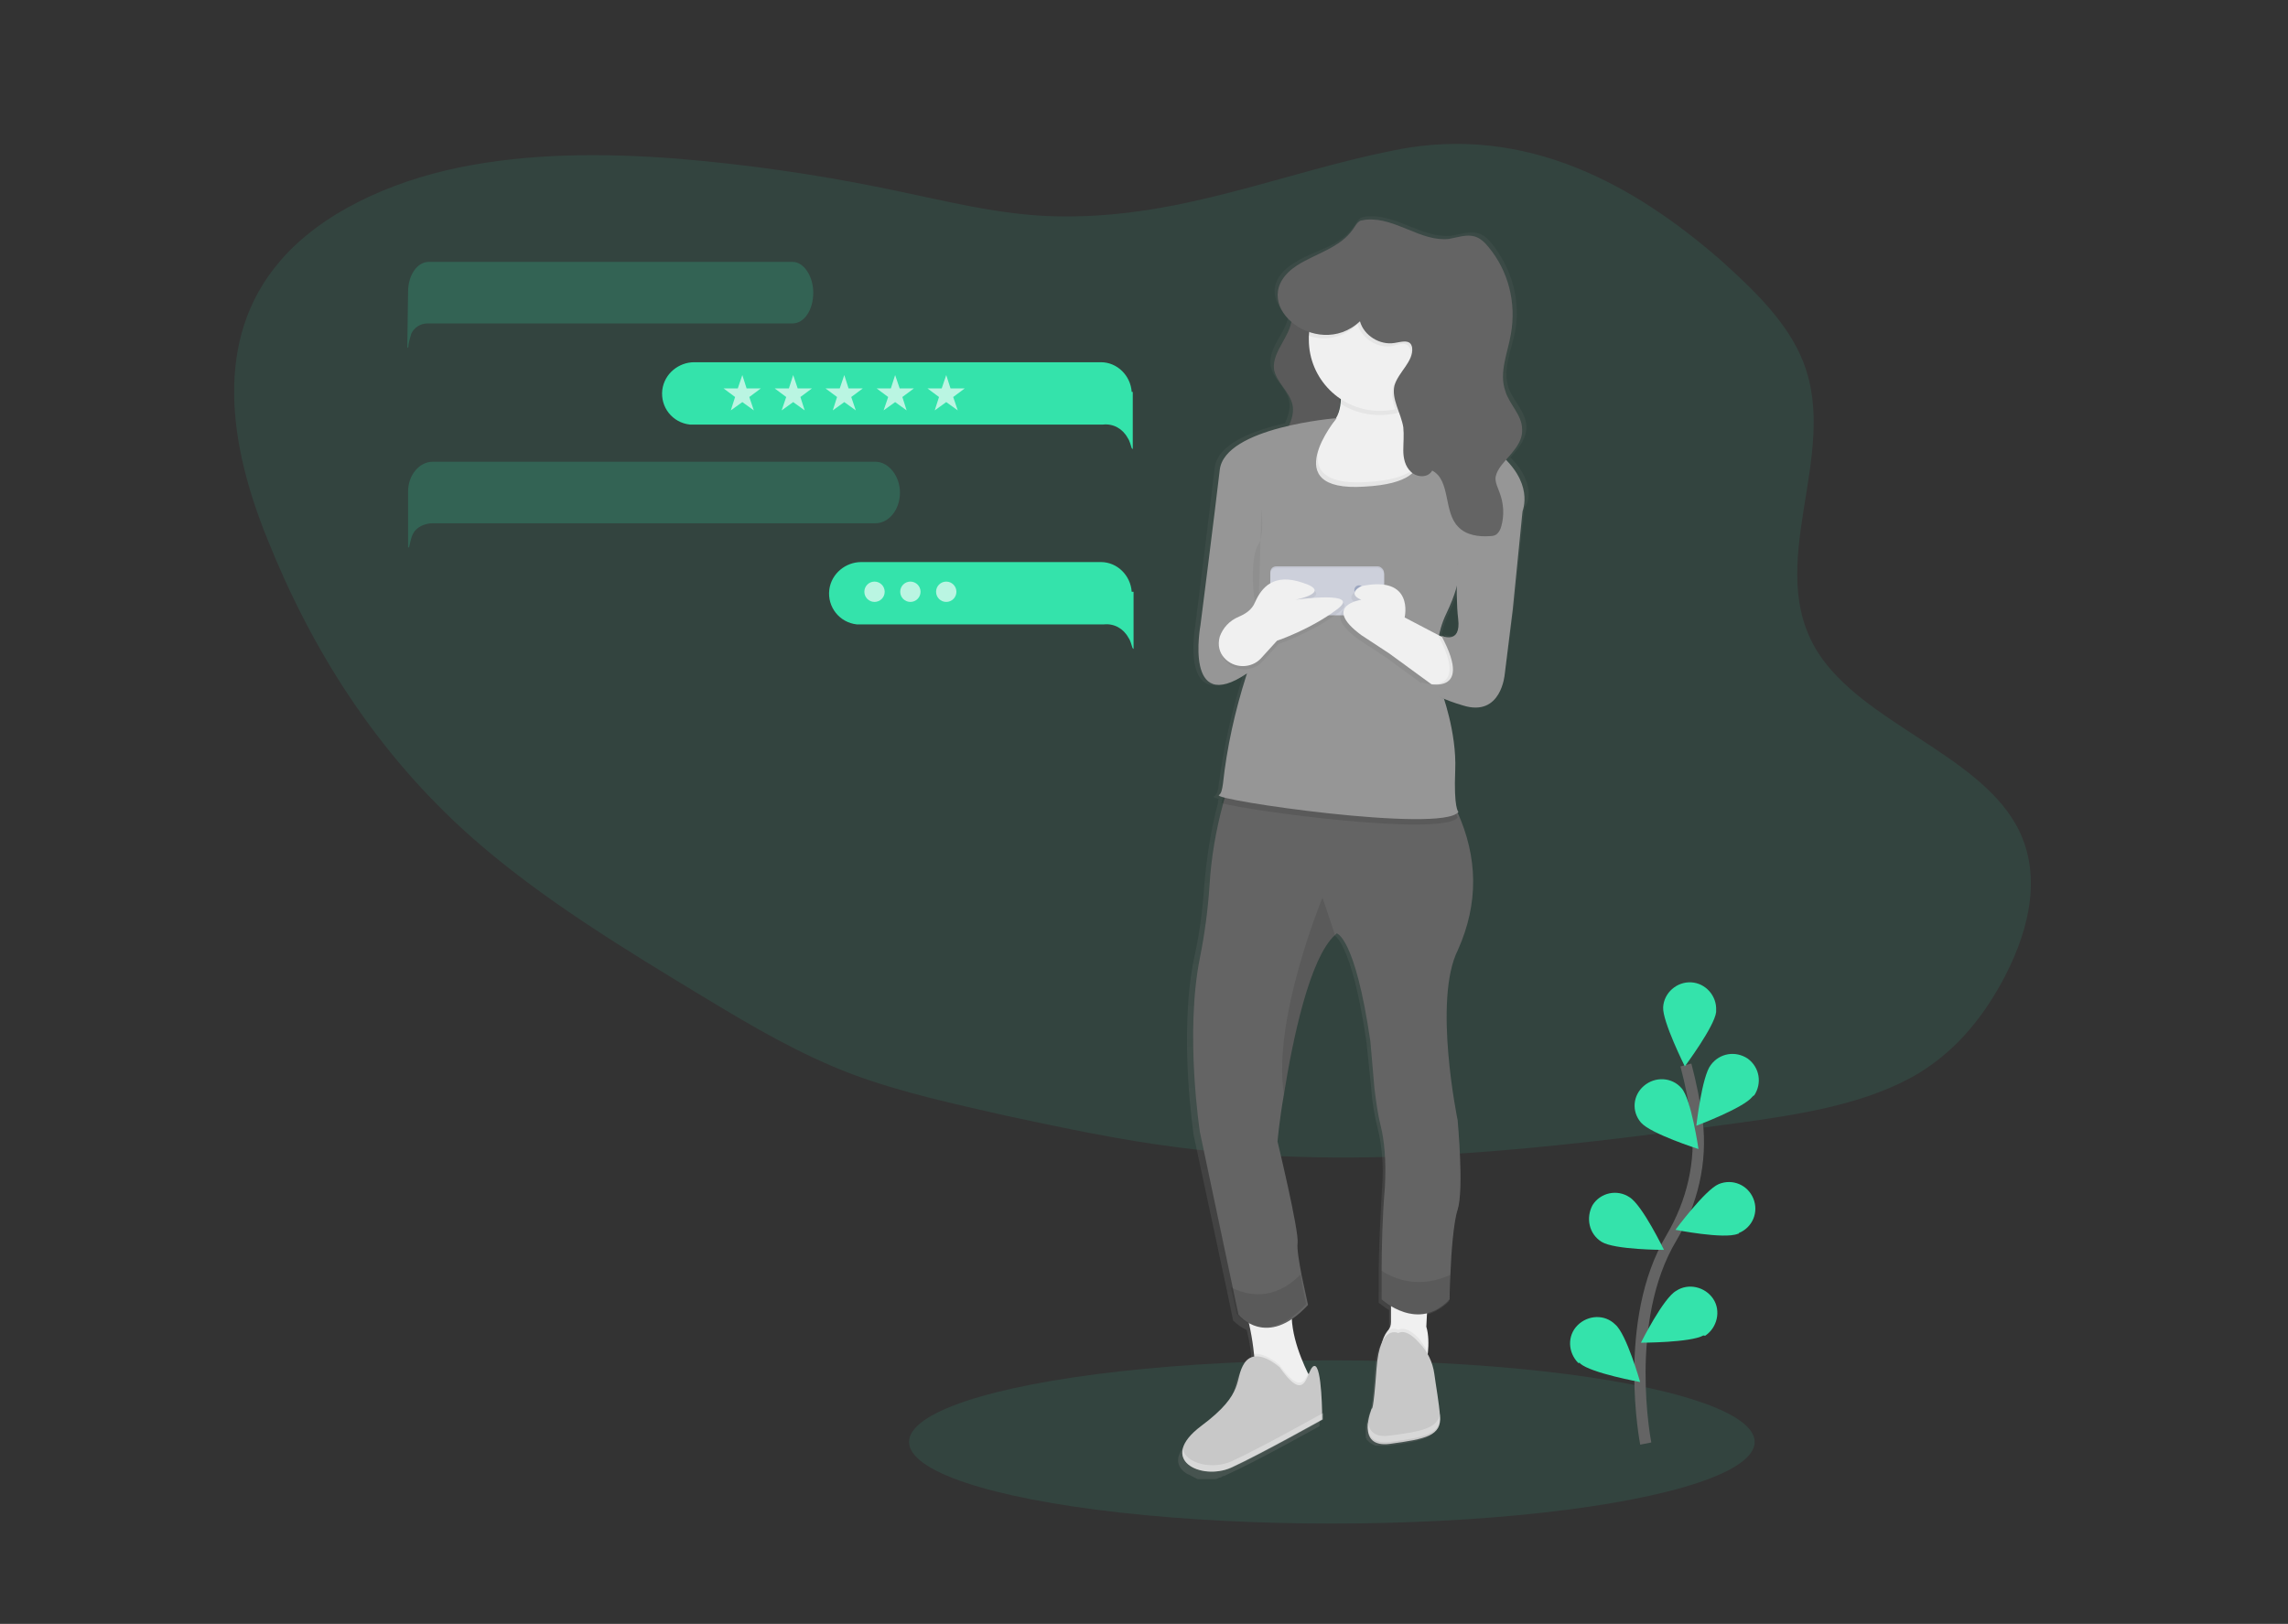 <?xml version="1.0" encoding="utf-8"?>
<!-- Generator: Adobe Illustrator 18.1.1, SVG Export Plug-In . SVG Version: 6.00 Build 0)  -->
<svg version="1.1" id="_x2018_ÎÓÈ_x5F_3" xmlns="http://www.w3.org/2000/svg" xmlns:xlink="http://www.w3.org/1999/xlink"
	 x="0px" y="0px" viewBox="0 0 855 607" enable-background="new 0 0 855 607" xml:space="preserve">
<rect x="0" y="0" width="855" height="607" fill="#333333" stroke="none"/>
<ellipse opacity="0.1" fill="#34E3AB" enable-background="new    " cx="497.7" cy="539" rx="158" ry="30.5"/>
<path opacity="0.1" fill="#34E3AB" enable-background="new    " d="M397.5,80.9c-23.3,0-45.8-6.3-68.5-10.8
	c-25.1-5.1-50.6-8.7-76-10.8c-27.2-2.1-55.1-2.1-81.4,3.3s-51.5,17.1-66.7,34.7C79.1,127,86,167.1,99.8,201.2
	c16.2,40.7,40.4,79.9,76.6,111.9c25.7,22.7,56.8,41.6,87.4,60.1c17.4,10.5,35,20.9,54.8,28.4c18.6,6.9,38.3,11.1,58,15.6
	c21.2,4.5,42.2,9,63.7,11.7c68.8,9,139.4,0.3,208.2-9c24.2-3.3,49.4-7.2,68.8-18.9c15-9.3,24.8-22.4,32-36.2
	c9.3-18,14.1-38.9,3.9-56.8c-15-26.3-56.8-38-73.6-63.7c-21.2-32.9,8.1-73.6-5.7-108.9c-5.7-14.7-18.3-26.9-31.4-38.6
	c-31.4-27.2-71.8-50.6-121.2-40.7C479.5,64.4,442.3,81.2,397.5,80.9z"/>
<linearGradient id="SVGID_1_" gradientUnits="userSpaceOnUse" x1="1052.488" y1="-570.486" x2="1052.488" y2="1028.045" gradientTransform="matrix(0.295 0 0 -0.295 195.669 383.594)">
	<stop  offset="0" style="stop-color:#808080;stop-opacity:0.25"/>
	<stop  offset="0.54" style="stop-color:#808080;stop-opacity:0.12"/>
	<stop  offset="1" style="stop-color:#808080;stop-opacity:0.1"/>
</linearGradient>
<path fill="url(#SVGID_1_)" d="M565.6,172.2c-0.3-0.3-0.9-0.9-1.2-1.2c3-3.3,6-6.9,6-11.4c0-5.4-4.8-9.6-6.6-14.4
	c-2.4-6.9,0.9-14.1,2.4-21.2c2.1-11.7-1.2-23.6-8.7-32.9c-1.5-1.8-3-3.3-5.1-3.9c-3.3-0.9-6.6,0.3-9.9,0.9
	c-10.8,1.2-20.6-8.1-31.4-7.2c-0.6,0-1.5,0.3-2.1,0.3c-1.5,0.6-2.1,2.1-3,3.3c-3.3,5.1-9,7.5-14.7,9.9c-0.6,0.3-1.5,0.6-2.1,0.9
	c-1.8,0.9-3.3,1.5-5.1,2.7c-10.8,6.3-9,15-2.7,20.6c-1.2,6-7.5,11.4-6.6,18c0.9,5.1,6,8.4,6.9,13.2c0.6,2.7-0.3,5.7-1.5,8.4
	c-12,2.7-25.4,7.8-26.3,16.8c-1.8,15.6-7.2,58.6-7.2,58.6s-6.3,34.4,18,18.3l-0.3,0.9c-4.2,13.2-7.2,26.9-9,40.7
	c-0.3,2.1-0.6,3.6-1.8,4.2c-0.3,0.3,0.3,0.6,1.8,0.9c-0.3,0.6-0.3,1.2-0.3,1.8c-2.7,10.2-4.2,20.3-5.1,30.8
	c-0.6,9.3-1.8,18.3-3.9,27.5c-5.7,28.7,0,65.8,0,65.8l12.6,58.9l2.1,10.2c1.5,1.5,3.3,2.7,5.1,3.6c0.9,3.6,1.5,7.2,1.8,11.1
	c0,0.3,0,0.9,0,1.2c-1.5,0.3-3,1.2-3.6,2.4c-4.5,6.3,0.6,11.4-16.5,23.9c-4.5,3.3-6.6,6.3-7.2,8.7l0,0c-0.6,2.7,0.6,4.8,3,6.3l0,0
	c0.3,0.3,0.9,0.3,1.2,0.6l0,0c0.3,0,0.3,0.3,0.6,0.3l0,0c0.3,0,0.3,0.3,0.6,0.3l0,0l0.6,0.3l0,0l0.6,0.3l0,0l0.6,0.3l0,0h0.6l0,0
	h0.6l0,0h0.9l0,0h0.6h0.3h0.9l0,0h0.6h0.3h0.9l0,0h0.6h0.3l0.9-0.3l0,0l0.6-0.3h0.3c0.3,0,0.6-0.3,0.6-0.3l0,0l0.6-0.3h0.3
	c0.3,0,0.3-0.3,0.6-0.3c11.4-5.1,35-18.3,35-18.3v-0.3c0,0,0,0,0-0.3c0-0.3,0,0,0-0.3c0-0.3,0,0,0-0.3v-0.3v-0.3v-0.3v-0.3
	c0,0,0-0.3,0-0.6l0,0c0-5.4-0.6-18-3-17.7c-0.9,0.3-1.5,1.2-2.1,2.7l-0.3-0.6c-2.4-4.8-6-12.6-6.3-20.6c1.8-1.5,3.9-3,5.4-4.8
	c0,0-1.2-5.4-2.4-11.1c-0.9-5.1-1.8-10.2-1.5-12c0.6-4.5-7.8-38.3-7.8-38.3s0.9-7.5,2.7-18c3.3-20,9.9-51.2,19.7-59.8
	c0.3-0.3,0.3-0.3,0.6-0.6c0,0,6.9,1.2,12.6,40.7l1.8,17.7c0.3,4.8,1.2,9.6,2.4,14.4c1.2,4.8,2.4,12.6,1.5,23
	c-0.6,10.5-1.2,22.4-1.2,31.1c0,6.6,0,10.8,0,10.8c1.2,0.9,2.4,1.8,3.9,2.7v5.7c0,1.2-0.6,2.4-1.2,3.3l0,0c-0.9,1.2-1.5,2.1-1.8,3.6
	c-1.2,2.1-2.1,5.4-2.4,10.5c-1.2,17.1-1.8,15-1.8,15c-0.6,1.8-1.2,3.9-1.5,5.7l0,0c0,0.3,0,0.6,0,1.2c0,0,0,0,0,0.3
	c0,0.3,0,0.3,0,0.6v0.3v0.3v0.3v0.3v0.3v0.3c0,0.3,0,0.3,0.3,0.3v0.3c0,0.3,0,0.3,0.3,0.3l0,0c0,0.3,0.3,0.3,0.3,0.3l0,0
	c0,0.3,0.3,0.3,0.3,0.3l0,0c0,0.3,0.3,0.3,0.3,0.3l0,0c0.3,0,0.3,0.3,0.3,0.3l0,0c0.3,0,0.3,0.3,0.6,0.3l0,0c0.3,0,0.3,0.3,0.6,0.3
	l0,0c0.3,0,0.3,0.3,0.6,0.3l0,0c0.3,0,0.6,0,0.9,0l0,0c0.3,0,0.6,0,0.9,0h0.3c0.3,0,0.6,0,0.9,0h0.3c0.3,0,0.6,0,1.2,0
	c13.5-1.8,19.7-3,19.1-10.8c-0.3-4.5-1.5-11.1-2.4-15.6c-0.3-2.4-1.2-4.5-2.1-6.6c0-0.3,0-0.6,0-1.2c0.3-3,0.3-6.9-0.6-9.3l0.3-5.4
	c3.3-0.9,6.3-2.7,8.7-5.1c0,0,0-4.2,0.3-9.6c0.3-8.4,1.2-19.7,2.7-24.5c2.7-7.5,0-33.8,0-33.8s-9.6-45.2-0.6-64.6
	c7.8-17.1,7.8-34.4,0.3-50.9c0.3,0,0.3-0.3,0.3-0.3s-1.8-1.2-1.2-15.6c0.6-11.1-2.7-22.4-4.2-27.2c2.4,1.2,5.1,1.8,7.5,2.7
	c14.7,4.2,15.9-12,15.9-12l3.3-24.5l3.9-36.5l0,0C571.6,187.7,573.1,180.5,565.6,172.2z M501,147.9c0,0.3,0,0.9,0,1.2
	c0,1.2-0.3,2.7-0.9,3.9C500.4,151.2,500.7,149.7,501,147.9L501,147.9z M539.6,237.1c0.3,0.3,0.3,0.9,0.6,1.2l-1.5-0.9
	c0.6-3,1.5-5.7,3-8.7c1.5-3.3,3-6.6,3.9-9.9c0,3.9,0.3,7.8,0.6,11.7C547.1,240.7,539.6,237.1,539.6,237.1L539.6,237.1z"/>
<path fill="#646464" d="M485.4,100.7c-2.1,1.5-4.2,3-4.8,5.4c-1.2,3.9,1.8,7.5,2.1,11.7c0.6,7.2-7.5,13.2-6.6,20.3
	c0.9,4.8,5.7,8.1,6.9,13.2c1.5,7.2-6.3,13.5-5.7,20.6c0.3,3.9,3,7.2,6,9.6c4.2,3.3,9.3,5.4,14.7,6c-0.3-6.3-5.1-11.7-4.2-18
	c0.6-4.2,3.6-7.8,5.1-11.7c3-6.9,2.1-14.7,0.3-21.8c-1.8-7.2-4.5-14.4-4.5-21.8c0-4.5,2.1-11.1,0.3-15.3
	C493.2,93.5,489,98.3,485.4,100.7z"/>
<path opacity="0.1" enable-background="new    " d="M485.4,100.7c-2.1,1.5-4.2,3-4.8,5.4c-1.2,3.9,1.8,7.5,2.1,11.7
	c0.6,7.2-7.5,13.2-6.6,20.3c0.9,4.8,5.7,8.1,6.9,13.2c1.5,7.2-6.3,13.5-5.7,20.6c0.3,3.9,3,7.2,6,9.6c4.2,3.3,9.3,5.4,14.7,6
	c-0.3-6.3-5.1-11.7-4.2-18c0.6-4.2,3.6-7.8,5.1-11.7c3-6.9,2.1-14.7,0.3-21.8c-1.8-7.2-4.5-14.4-4.5-21.8c0-4.5,2.1-11.1,0.3-15.3
	C493.2,93.5,489,98.3,485.4,100.7z"/>
<path fill="#F0F0F0" d="M491.4,516.9l-5.7,5.7c0,0-20,10.5-17.4-3.6c0.6-4.2,0.9-8.7,0.3-12.9c-0.6-6-1.8-12-3.6-17.7l18.6-3.6
	c-3,9.9,2.1,22.1,5.1,28.4C490.2,515.4,491.4,516.9,491.4,516.9z"/>
<path fill="#F0F0F0" d="M533.6,505.5c-0.3,1.8-0.3,3.9-0.6,5.7c0,0-15.6,10.5-16.8-1.2c-0.9-7.8,1.2-11.1,2.4-12.6l0,0
	c0.9-0.9,1.2-2.1,1.2-3.3V480l13.8,4.2l-0.6,11.7C533.9,498.9,533.9,502.5,533.6,505.5z"/>
<path opacity="5.000000e-02" enable-background="new    " d="M491.4,516.9l-5.7,5.7c0,0-20,10.5-17.4-3.6c0.6-4.2,0.9-8.7,0.3-12.9
	c4.2-0.6,9.6,4.2,9.6,4.2c7.2,10.2,9.3,6.3,10.8,2.7C490.2,515.4,491.4,516.9,491.4,516.9z"/>
<path fill="#C8C8C8" d="M478.3,511.2c0,0-8.7-8.1-13.2-1.8c-4.2,6.3,0.6,11.1-16.2,23.6c-16.8,12.6,0,20.6,11.1,15.6
	c11.1-5.1,34.1-18,34.1-18s0-20.6-3-20C488.1,511.2,488.7,526.1,478.3,511.2z"/>
<path opacity="5.000000e-02" enable-background="new    " d="M533.6,505.5c-0.3,1.8-0.3,3.9-0.6,5.7c0,0-15.6,10.5-16.8-1.2
	c-0.9-7.8,1.2-11.1,2.4-12.6c1.2-0.9,2.7-0.9,3.9-0.3c2.4-1.2,5.1,0.6,7.5,3C531.5,501.9,532.7,503.7,533.6,505.5z"/>
<path fill="#C8C8C8" d="M522.5,498.3c0,0-6.9-3.6-8.1,13.2c-1.2,16.8-1.8,15-1.8,15s-6.3,15,6.9,13.2c13.2-1.8,19.4-3,18.6-10.5
	c-0.3-4.5-1.5-11.1-2.1-15.6c-0.6-4.5-2.7-8.7-5.7-11.7C527.6,498.9,524.9,497.1,522.5,498.3z"/>
<path fill="#646464" d="M544.7,418.7c0,0,2.4,26,0,33.5c-1.5,4.5-2.4,15.9-2.7,24.2c-0.3,5.4-0.3,9.3-0.3,9.3
	c-11.7,12.6-25.4,0-25.4,0s0-4.2,0-10.8c0-8.4,0.3-20.6,1.2-30.8c0.6-10.5-0.3-18.3-1.5-23c-1.2-4.8-1.8-9.6-2.4-14.4l-1.5-17.4
	c-5.7-39.2-12.6-40.4-12.6-40.4c-0.3,0.3-0.3,0.3-0.6,0.6c-9.6,8.7-15.9,39.5-19.1,59.5c-1.8,10.2-2.4,17.7-2.4,17.7
	s8.1,33.5,7.5,38c-0.3,2.1,0.6,7.2,1.5,12c1.2,5.7,2.4,11.1,2.4,11.1c-15.6,16.8-26,3.6-26,3.6l-2.1-9.9l-12.3-58.3
	c0,0-5.7-36.8,0-65.2c1.8-9,3-18,3.6-27.2c0.6-10.2,2.4-20.6,5.1-30.5c0.9-3,1.5-6,2.7-8.7c1.5-4.5,23.3-4.2,45.2-4.2
	c16.5,0,32.3,2.4,36.8,10.2c1.2,1.8,2.1,3.6,2.7,5.7c7.8,17.1,8.1,34.4,0.3,51.8C535.4,373.8,544.7,418.7,544.7,418.7z"/>
<path fill="#F0F0F0" d="M492.6,192.8c0,0-32.9-33.5-8.1-31.1c5.7,0.6,9.6-0.3,12-2.4c3-2.1,4.2-5.4,4.5-9c0.6-6.9-2.1-14.4-2.1-14.4
	s33.5-26.6,26.6,6.9c-0.9,3.3-1.2,6.9-1.2,10.5c0,7.2,2.1,9.9,5.7,11.1c5.7,1.8,13.8-0.9,17.7,5.4
	C554.3,181.1,492.6,192.8,492.6,192.8z"/>
<path opacity="5.000000e-02" enable-background="new    " d="M525.5,143.1c-0.9,3.3-1.2,6.9-1.2,10.5c-0.9,0.3-1.8,0.6-2.7,0.9
	c-7.2,1.5-14.7,0.3-20.6-3.6c0.6-6.9-2.1-14.4-2.1-14.4S532.4,109.6,525.5,143.1z"/>
<path fill="#F0F0F0" d="M542.3,127c0,14.7-12,26.6-26.6,26.6c-14.7,0-26.6-12-26.6-26.6c0-0.6,0-0.9,0-1.5
	c0.9-14.7,13.5-26,28.1-25.1C531.2,101.3,542.3,112.9,542.3,127z"/>
<path opacity="5.000000e-02" enable-background="new    " d="M492.6,192.8c0,0-32.9-33.5-8.1-31.1c5.7,0.6,9.6-0.3,12-2.4
	c-4.8,8.1-10.2,22.4,14.1,20.9c22.4-1.2,21.8-10.2,19.1-15.9c5.7,1.8,13.8-0.9,17.7,5.4C554.3,181.1,492.6,192.8,492.6,192.8z"/>
<path opacity="0.1" enable-background="new    " d="M544.7,305.6c-5.7,7.2-77.8-2.4-88.3-5.4c0.9-3,1.5-6,2.7-8.7
	c1.5-4.5,23.3-4.2,45.2-4.2c16.5,0,32.3,2.4,36.8,10.2c1.2,1.8,2.1,3.6,2.7,5.7C544.4,305,544.7,305.6,544.7,305.6z"/>
<path fill="#969696" d="M499.5,156.3c0,0-41.9,3.3-43.7,19.4c-1.8,15.6-7.2,58-7.2,58s-6.3,34.1,17.4,18l-0.3,0.9
	c-4.2,13.2-7.2,26.6-8.7,40.4c-0.3,2.1-0.6,3.6-1.5,4.2c-3,1.8,83.5,14.4,89.5,6.3c0,0-1.8-1.2-1.2-15.6c0.6-14.4-5.1-29.3-5.1-29.3
	s-5.1-15,1.8-29.3c6.9-14.4,4.2-18.6,4.2-18.6l23.6-18c0,0,5.1-8.7-4.2-19.4c-5.7-6.6-13.8-10.5-22.1-11.1l-16.5-1.2
	c0,0,18,19.1-15.6,20.9C476.5,184.1,499.5,156.3,499.5,156.3z"/>
<path opacity="5.000000e-02" enable-background="new    " d="M471.4,190.4c0,0,1.2,9.9-1.2,13.2c-2.4,3.3-3,17.4,0,26"/>
<path opacity="0.1" enable-background="new    " d="M498.9,349.6c-9.6,8.7-15.9,39.5-19.1,59.5c-4.5-27.8,14.4-73.6,14.4-73.6
	L498.9,349.6z"/>
<path opacity="0.1" enable-background="new    " d="M488.1,487.5c-15.6,16.8-26,3.6-26,3.6l-2.1-9.9c6,3,15.9,5.4,26-4.8
	C486.9,482.1,488.1,487.5,488.1,487.5z"/>
<path opacity="0.1" enable-background="new    " d="M542,476.5c-0.3,5.4-0.3,9.3-0.3,9.3c-11.7,12.6-25.4,0-25.4,0s0-4.2,0-10.8
	C521.3,478.3,530.6,481.8,542,476.5z"/>
<path fill="#CDD0DB" d="M477.1,211.7h37.7c1.2,0,2.4,1.2,2.4,2.4v12.9c0,1.2-1.2,2.4-2.4,2.4h-37.7c-1.2,0-2.4-1.2-2.4-2.4v-12.9
	C474.7,212.6,475.6,211.7,477.1,211.7z"/>
<path opacity="5.000000e-02" enable-background="new    " d="M477.1,211.7h37.7c1.2,0,2.4,1.2,2.4,2.4v12.9c0,1.2-1.2,2.4-2.4,2.4
	h-37.7c-1.2,0-2.4-1.2-2.4-2.4v-12.9C474.7,212.6,475.6,211.7,477.1,211.7z"/>
<path fill="#CDD0DB" d="M477.1,212.3h37.7c1.2,0,2.4,1.2,2.4,2.4v12.9c0,1.2-1.2,2.4-2.4,2.4h-37.7c-1.2,0-2.4-1.2-2.4-2.4v-12.9
	C474.7,213.2,475.6,212.3,477.1,212.3z"/>
<circle fill="#9DA7C0" cx="507.9" cy="220.6" r="1.8"/>
<path opacity="5.000000e-02" enable-background="new    " d="M456.4,239.2c1.2-3.3,3.6-6,7.2-7.5c2.1-0.9,4.8-2.4,6-5.4
	c2.4-5.4,6.9-11.1,18-7.2c11.1,3.6-3,6.3-3,6.3s25.4-3.6,15.6,3.6c-9.9,7.5-22.4,11.7-22.4,11.7l-6,6.6c-3.6,3.9-10.2,3.9-13.8-0.3
	C456.4,245.2,455.5,242.5,456.4,239.2z"/>
<path fill="#F0F0F0" d="M455.8,238c1.2-3.3,3.6-6,7.2-7.5c2.1-0.9,4.8-2.4,6-5.4c2.4-5.4,6.9-11.1,18-7.2c11.1,3.6-3,6.3-3,6.3
	s25.4-3.6,15.6,3.6c-9.9,7.5-22.4,11.7-22.4,11.7l-6,6.6c-3.6,3.9-10.2,3.9-13.8-0.3C455.8,244,454.9,241.3,455.8,238z"/>
<path opacity="5.000000e-02" enable-background="new    " d="M543.5,250.9l-4.2,10.5l-5.7-4.2L518,245.8l-10.5-6.9
	c-15-11.1,0-13.2,0-13.2c-5.7-2.4,0-5.1,0-5.1c20-4.2,16.2,11.7,16.2,11.7l12.6,6.6l4.2,2.1L543.5,250.9z"/>
<path fill="#F0F0F0" d="M544.7,249.4l-4.2,10.5l-5.7-4.2l-15.6-11.4l-10.5-6.9c-15-11.1,0-13.2,0-13.2c-5.7-2.4,0-5.1,0-5.1
	c20-4.2,16.2,11.7,16.2,11.7l12.6,6.6l4.2,2.1L544.7,249.4z"/>
<path opacity="5.000000e-02" enable-background="new    " d="M544.7,249.4l-4.2,10.5l-5.7-4.2c5.1,0.3,11.1-2.4,2.7-18l4.2,2.1
	L544.7,249.4z"/>
<path fill="#969696" d="M567.7,186.8l1.2,4.8l-3.6,36.2l-3,24.2c0,0-1.2,16.2-15.6,11.7c-14.4-4.2-15.6-8.7-15.6-8.7
	s20.6,6.9,7.5-17.4c0,0,7.5,3.6,6.3-6.3c-1.2-9.9,0-27.2,0-27.2L567.7,186.8z"/>
<path opacity="5.000000e-02" enable-background="new    " d="M542.3,127c0,12.6-8.7,23.3-20.9,26c-0.9-2.7-1.5-5.1-0.9-7.8
	c1.2-5.1,7.2-8.7,6.6-14.1c0-0.6-0.3-1.2-0.6-1.5c-1.2-1.8-3.9-0.9-6-0.3c-5.4,1.2-11.7-2.7-13.2-8.1c-4.8,4.8-12,6.6-18.6,4.2
	c0.9-14.7,13.5-26,28.1-25.1C531.2,101.3,542.3,112.9,542.3,127L542.3,127z"/>
<path fill="#646464" d="M508.2,120.1c1.5,5.4,7.5,9,12.9,8.1c2.1-0.3,4.8-1.2,6,0.3c0.3,0.3,0.6,1.2,0.6,1.5c0.6,5.1-5.1,9-6.6,14.1
	c-1.2,5.1,2.4,10.2,3.3,15.6c0.3,3,0,6,0,8.7c0,2.7,0.6,6,3,8.1c2.4,2.1,6.3,2.1,7.8-0.6c6.9,3.6,4.2,15.3,9.6,20.9
	c3,3.3,7.8,3.9,12,3.6c1.2,0,2.1-0.3,2.7-0.9c0.6-0.6,1.2-1.5,1.5-2.7c1.2-4.2,0.9-8.7-0.6-12.6c-0.6-1.8-1.8-3.9-1.5-6
	c0.3-1.5,1.2-3,2.1-4.2c3.3-4.2,8.1-8.1,7.8-13.5c0-5.4-4.8-9.3-6.3-14.4c-2.4-6.9,0.9-14.1,2.1-21.2c2.1-11.7-0.9-23.6-8.4-32.6
	c-1.2-1.5-3-3.3-5.1-3.9c-3-0.9-6.3,0.3-9.6,0.9c-10.5,1.2-20-8.1-30.8-7.2c-0.6,0-1.5,0.3-2.1,0.3c-1.5,0.6-2.1,2.1-3,3.3
	c-4.8,6.9-13.8,9-20.9,13.5C464.2,112.6,492,135.4,508.2,120.1z"/>
<path opacity="0.3" fill="#FFFFFF" enable-background="new    " d="M460.3,546.2c-7.2,3.3-17.1,0.9-18.3-4.5
	c-1.5,7.2,9.9,10.5,18.3,6.9c11.1-5.1,34.1-18,34.1-18s0-0.9,0-2.4C493.8,528.5,471.4,541.1,460.3,546.2z"/>
<path opacity="0.3" fill="#FFFFFF" enable-background="new    " d="M538.1,528.2c-0.6,5.7-6.9,6.9-18.6,8.4c-6,0.9-7.8-1.8-8.4-5.1
	c-0.3,3.9,0.6,8.4,8.4,7.5c13.2-1.8,19.4-3,18.6-10.5C538.1,528.5,538.1,528.5,538.1,528.2z"/>
<path fill="none" stroke="#646464" stroke-width="4.22" stroke-miterlimit="10" d="M615,539.6c0,0-9-45.8,9.6-76.9
	c7.8-13.2,11.4-28.4,9.6-43.4c-0.9-7.2-2.4-14.4-4.2-21.2"/>
<path fill="#34E3AB" d="M641.3,378.3c-0.6,5.4-11.7,20.3-11.7,20.3s-8.4-16.8-8.1-22.1c0.3-5.4,5.1-9.6,10.5-9.3s9.6,5.1,9.3,10.5
	C641.3,378,641.3,378,641.3,378.3L641.3,378.3z"/>
<path fill="#34E3AB" d="M654.8,410c-3.3,4.2-20.9,10.8-20.9,10.8s2.1-18.6,5.4-22.7c3.3-4.5,9.3-5.4,13.8-2.4
	c4.5,3.3,5.4,9.3,2.4,13.8C655.4,409.4,655.1,409.7,654.8,410L654.8,410z"/>
<path fill="#34E3AB" d="M649.4,461.2c-5.1,2.1-23.3-1.5-23.3-1.5s11.1-15,16.2-17.1c5.1-2.1,10.8,0.3,12.9,5.4
	c2.1,5.1-0.3,10.8-5.4,12.9C649.7,461.2,649.7,461.2,649.4,461.2z"/>
<path fill="#34E3AB" d="M636.5,499.2c-4.8,2.7-23.3,2.7-23.3,2.7s8.4-16.8,13.2-19.4c4.5-3,10.8-1.5,13.8,3s1.5,10.8-3,13.8
	C636.8,499.2,636.5,499.2,636.5,499.2L636.5,499.2z"/>
<path fill="#34E3AB" d="M613.2,419.6c3.6,4.2,21.5,9.9,21.5,9.9s-2.7-18.6-6.3-22.7c-3.6-4.2-9.9-4.5-14.1-0.9
	C610.2,409.4,609.6,415.4,613.2,419.6z"/>
<path fill="#34E3AB" d="M598.5,464.2c4.8,3,23.3,3,23.3,3s-8.1-16.8-12.9-19.7c-4.5-3-10.8-1.8-13.8,3
	C592.6,455.2,593.7,461.2,598.5,464.2L598.5,464.2L598.5,464.2z"/>
<path fill="#34E3AB" d="M590.5,509.7c4.2,3.6,22.4,6.9,22.4,6.9s-5.1-18-9.3-21.5c-3.9-3.9-10.2-3.6-14.1,0.3
	c-3.9,3.9-3.6,10.2,0.3,14.1C590.2,509.4,590.5,509.4,590.5,509.7z"/>
<path fill="#34E3AB" d="M422.9,146.5c-0.4-6.1-5.4-11.1-11.5-11.1H259.4c-5.7,0-11.1,4.2-11.9,10.3c-0.8,6.5,3.8,12.3,10.3,13
	c0.4,0,0.8,0,1.5,0h152.1h0.8c3.8-0.4,7.3,1.5,9.2,5c0.8,1.1,1.1,2.7,1.5,3.8l0.4,0.4v-21.4H422.9z"/>
<path fill="#34E3AB" d="M422.9,221.2c-0.4-6.1-5.4-11.1-11.5-11.1h-89.6c-5.7,0-11.1,4.2-11.9,10.3c-0.8,6.5,3.8,12.3,10.3,13
	c0.4,0,0.8,0,1.5,0h90h0.8c3.8-0.4,7.3,1.5,9.2,5c0.8,1.1,1.1,2.7,1.5,3.8l0.4,0.4v-21.4H422.9z"/>
<path opacity="0.2" fill="#34E3AB" enable-background="new    " d="M152.5,109c0-6.1,3.4-11.1,7.7-11.1h136c4.2,0,7.7,5.4,7.7,11.5
	c0,6.5-3.4,11.5-7.7,11.5H159.8c-2.7,0-5,1.5-6.1,3.8c-0.4,1.5-1.1,3.4-1.1,5l-0.4,0.4L152.5,109L152.5,109z"/>
<path opacity="0.2" fill="#34E3AB" enable-background="new    " d="M152.5,183.7c0-6.1,4.2-11.1,9.2-11.1h165.4
	c5,0,9.2,5.4,9.2,11.5c0,6.5-4.2,11.5-9.2,11.5H161.7c-3.1,0-6.1,1.5-7.3,3.8c-0.8,1.5-1.1,3.4-1.5,5l-0.4,0.4L152.5,183.7
	L152.5,183.7z"/>
<circle opacity="0.66" fill="#FFFFFF" enable-background="new    " cx="326.8" cy="221.2" r="3.8"/>
<circle opacity="0.66" fill="#FFFFFF" enable-background="new    " cx="340.2" cy="221.2" r="3.8"/>
<circle opacity="0.66" fill="#FFFFFF" enable-background="new    " cx="353.6" cy="221.2" r="3.8"/>
<polygon opacity="0.66" fill="#FFFFFF" enable-background="new    " points="277.4,140.2 279,145.2 284.3,145.2 280,148.4 
	281.7,153.4 277.4,150.3 273.1,153.4 274.7,148.4 270.4,145.2 275.7,145.2 "/>
<polygon opacity="0.66" fill="#FFFFFF" enable-background="new    " points="296.4,140.2 298.1,145.2 303.4,145.2 299.1,148.4 
	300.7,153.4 296.4,150.3 292.1,153.4 293.8,148.4 289.5,145.2 294.8,145.2 "/>
<polygon opacity="0.66" fill="#FFFFFF" enable-background="new    " points="315.5,140.2 317.1,145.2 322.4,145.2 318.1,148.4 
	319.8,153.4 315.5,150.3 311.2,153.4 312.8,148.4 308.5,145.2 313.8,145.2 "/>
<polygon opacity="0.66" fill="#FFFFFF" enable-background="new    " points="334.5,140.2 336.2,145.2 341.5,145.2 337.2,148.4 
	338.8,153.4 334.5,150.3 330.2,153.4 331.9,148.4 327.6,145.2 332.9,145.2 "/>
<polygon opacity="0.66" fill="#FFFFFF" enable-background="new    " points="353.6,140.2 355.2,145.2 360.5,145.2 356.2,148.4 
	357.9,153.4 353.6,150.3 349.3,153.4 350.9,148.4 346.6,145.2 351.9,145.2 "/>
</svg>
